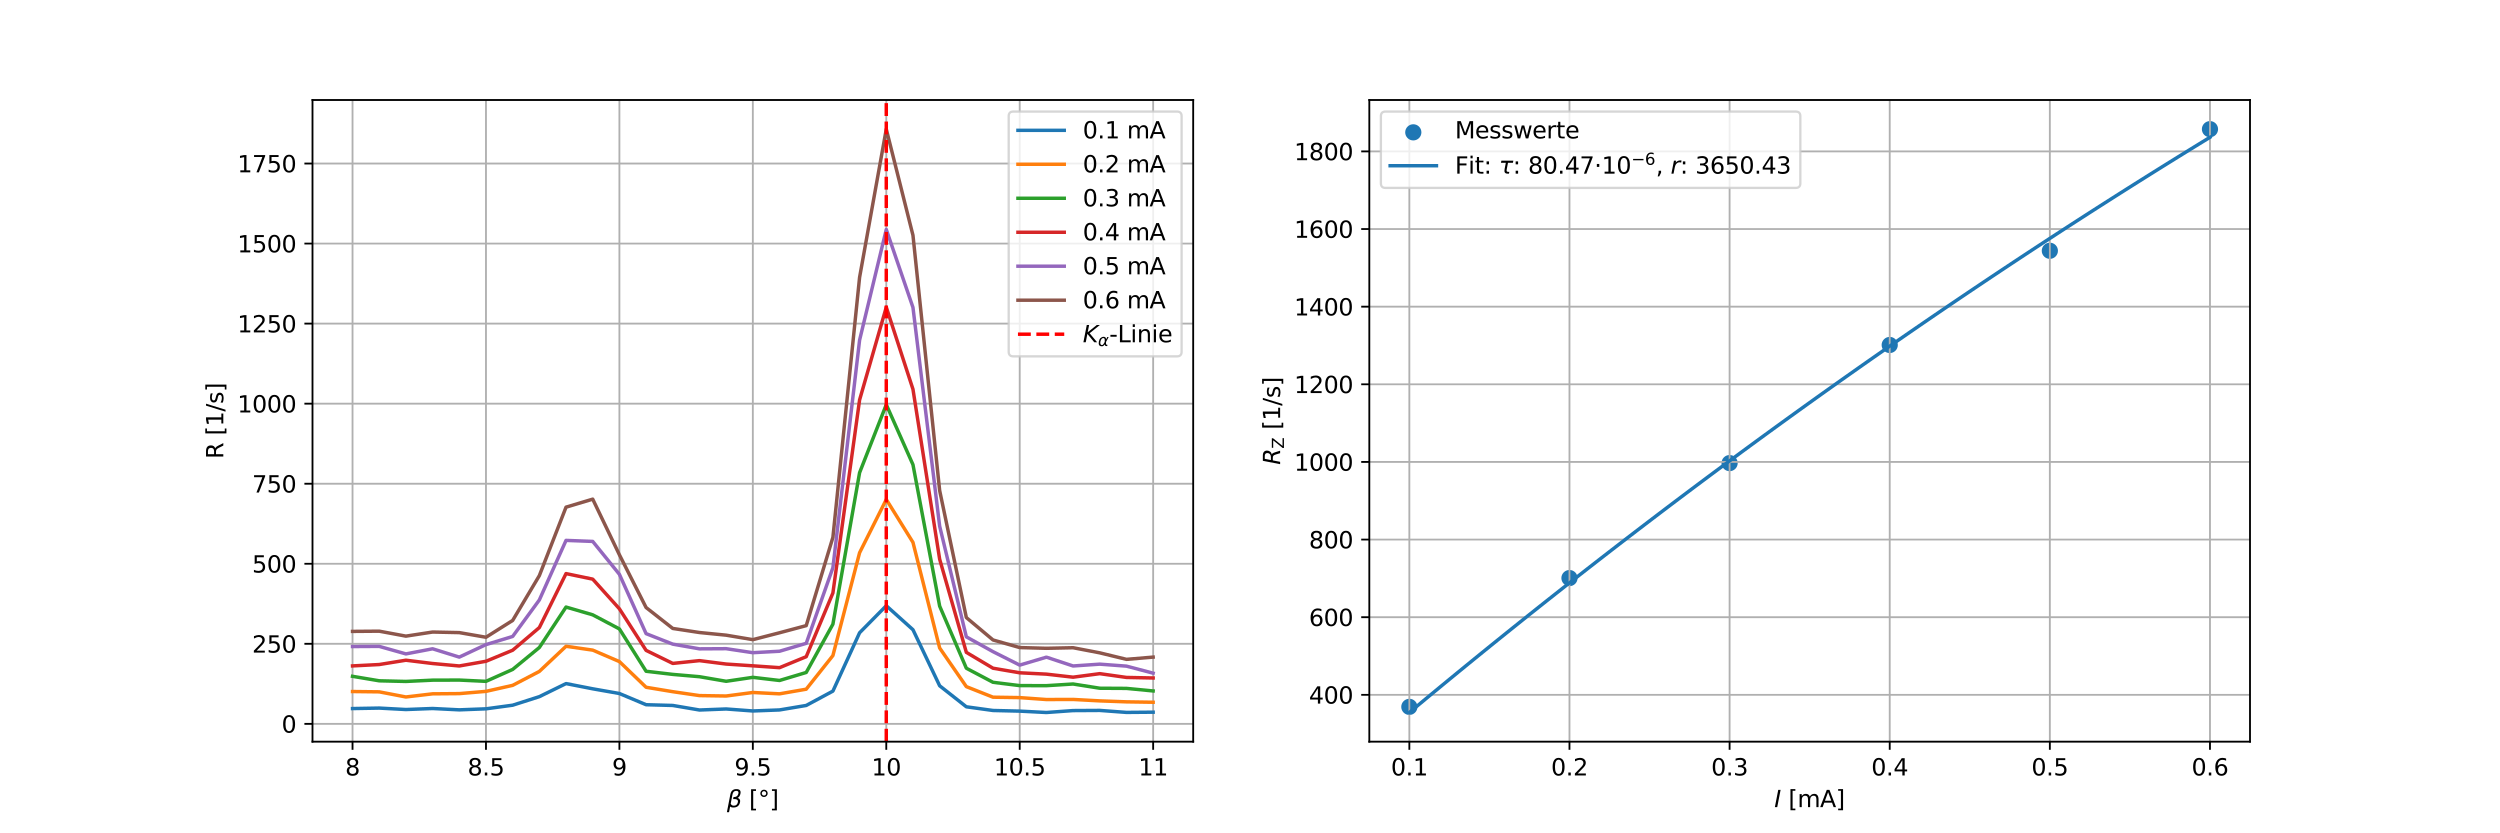 <?xml version="1.0" encoding="utf-8" standalone="no"?>
<!DOCTYPE svg PUBLIC "-//W3C//DTD SVG 1.1//EN"
  "http://www.w3.org/Graphics/SVG/1.1/DTD/svg11.dtd">
<svg xmlns:xlink="http://www.w3.org/1999/xlink" width="1080pt" height="360pt" viewBox="0 0 1080 360" xmlns="http://www.w3.org/2000/svg" version="1.1">
 <defs>
  <style type="text/css">*{stroke-linejoin: round; stroke-linecap: butt}</style>
 </defs>
 <g id="figure_1">
  <g id="patch_1">
   <path d="M 0 360 
L 1080 360 
L 1080 0 
L 0 0 
z
" style="fill: #ffffff"/>
  </g>
  <g id="axes_1">
   <g id="patch_2">
    <path d="M 135 320.4 
L 515.455 320.4 
L 515.455 43.2 
L 135 43.2 
z
" style="fill: #ffffff"/>
   </g>
   <g id="matplotlib.axis_1">
    <g id="xtick_1">
     <g id="line2d_1">
      <path d="M 152.293 320.4 
L 152.293 43.2 
" clip-path="url(#p96c0666acd)" style="fill: none; stroke: #b0b0b0; stroke-width: 0.8; stroke-linecap: square"/>
     </g>
     <g id="line2d_2">
      <defs>
       <path id="ma5a4121eb0" d="M 0 0 
L 0 3.5 
" style="stroke: #000000; stroke-width: 0.8"/>
      </defs>
      <g>
       <use xlink:href="#ma5a4121eb0" x="152.293" y="320.4" style="stroke: #000000; stroke-width: 0.8"/>
      </g>
     </g>
     <g id="text_1">
      <!-- 8 -->
      <g transform="translate(149.112 334.998) scale(0.1 -0.1)">
       <defs>
        <path id="DejaVuSans-38" d="M 2034 2216 
Q 1584 2216 1326 1975 
Q 1069 1734 1069 1313 
Q 1069 891 1326 650 
Q 1584 409 2034 409 
Q 2484 409 2743 651 
Q 3003 894 3003 1313 
Q 3003 1734 2745 1975 
Q 2488 2216 2034 2216 
z
M 1403 2484 
Q 997 2584 770 2862 
Q 544 3141 544 3541 
Q 544 4100 942 4425 
Q 1341 4750 2034 4750 
Q 2731 4750 3128 4425 
Q 3525 4100 3525 3541 
Q 3525 3141 3298 2862 
Q 3072 2584 2669 2484 
Q 3125 2378 3379 2068 
Q 3634 1759 3634 1313 
Q 3634 634 3220 271 
Q 2806 -91 2034 -91 
Q 1263 -91 848 271 
Q 434 634 434 1313 
Q 434 1759 690 2068 
Q 947 2378 1403 2484 
z
M 1172 3481 
Q 1172 3119 1398 2916 
Q 1625 2713 2034 2713 
Q 2441 2713 2670 2916 
Q 2900 3119 2900 3481 
Q 2900 3844 2670 4047 
Q 2441 4250 2034 4250 
Q 1625 4250 1398 4047 
Q 1172 3844 1172 3481 
z
" transform="scale(0.016)"/>
       </defs>
       <use xlink:href="#DejaVuSans-38"/>
      </g>
     </g>
    </g>
    <g id="xtick_2">
     <g id="line2d_3">
      <path d="M 209.938 320.4 
L 209.938 43.2 
" clip-path="url(#p96c0666acd)" style="fill: none; stroke: #b0b0b0; stroke-width: 0.8; stroke-linecap: square"/>
     </g>
     <g id="line2d_4">
      <g>
       <use xlink:href="#ma5a4121eb0" x="209.938" y="320.4" style="stroke: #000000; stroke-width: 0.8"/>
      </g>
     </g>
     <g id="text_2">
      <!-- 8.5 -->
      <g transform="translate(201.986 334.998) scale(0.1 -0.1)">
       <defs>
        <path id="DejaVuSans-2e" d="M 684 794 
L 1344 794 
L 1344 0 
L 684 0 
L 684 794 
z
" transform="scale(0.016)"/>
        <path id="DejaVuSans-35" d="M 691 4666 
L 3169 4666 
L 3169 4134 
L 1269 4134 
L 1269 2991 
Q 1406 3038 1543 3061 
Q 1681 3084 1819 3084 
Q 2600 3084 3056 2656 
Q 3513 2228 3513 1497 
Q 3513 744 3044 326 
Q 2575 -91 1722 -91 
Q 1428 -91 1123 -41 
Q 819 9 494 109 
L 494 744 
Q 775 591 1075 516 
Q 1375 441 1709 441 
Q 2250 441 2565 725 
Q 2881 1009 2881 1497 
Q 2881 1984 2565 2268 
Q 2250 2553 1709 2553 
Q 1456 2553 1204 2497 
Q 953 2441 691 2322 
L 691 4666 
z
" transform="scale(0.016)"/>
       </defs>
       <use xlink:href="#DejaVuSans-38"/>
       <use xlink:href="#DejaVuSans-2e" transform="translate(63.623 0)"/>
       <use xlink:href="#DejaVuSans-35" transform="translate(95.41 0)"/>
      </g>
     </g>
    </g>
    <g id="xtick_3">
     <g id="line2d_5">
      <path d="M 267.583 320.4 
L 267.583 43.2 
" clip-path="url(#p96c0666acd)" style="fill: none; stroke: #b0b0b0; stroke-width: 0.8; stroke-linecap: square"/>
     </g>
     <g id="line2d_6">
      <g>
       <use xlink:href="#ma5a4121eb0" x="267.583" y="320.4" style="stroke: #000000; stroke-width: 0.8"/>
      </g>
     </g>
     <g id="text_3">
      <!-- 9 -->
      <g transform="translate(264.401 334.998) scale(0.1 -0.1)">
       <defs>
        <path id="DejaVuSans-39" d="M 703 97 
L 703 672 
Q 941 559 1184 500 
Q 1428 441 1663 441 
Q 2288 441 2617 861 
Q 2947 1281 2994 2138 
Q 2813 1869 2534 1725 
Q 2256 1581 1919 1581 
Q 1219 1581 811 2004 
Q 403 2428 403 3163 
Q 403 3881 828 4315 
Q 1253 4750 1959 4750 
Q 2769 4750 3195 4129 
Q 3622 3509 3622 2328 
Q 3622 1225 3098 567 
Q 2575 -91 1691 -91 
Q 1453 -91 1209 -44 
Q 966 3 703 97 
z
M 1959 2075 
Q 2384 2075 2632 2365 
Q 2881 2656 2881 3163 
Q 2881 3666 2632 3958 
Q 2384 4250 1959 4250 
Q 1534 4250 1286 3958 
Q 1038 3666 1038 3163 
Q 1038 2656 1286 2365 
Q 1534 2075 1959 2075 
z
" transform="scale(0.016)"/>
       </defs>
       <use xlink:href="#DejaVuSans-39"/>
      </g>
     </g>
    </g>
    <g id="xtick_4">
     <g id="line2d_7">
      <path d="M 325.227 320.4 
L 325.227 43.2 
" clip-path="url(#p96c0666acd)" style="fill: none; stroke: #b0b0b0; stroke-width: 0.8; stroke-linecap: square"/>
     </g>
     <g id="line2d_8">
      <g>
       <use xlink:href="#ma5a4121eb0" x="325.227" y="320.4" style="stroke: #000000; stroke-width: 0.8"/>
      </g>
     </g>
     <g id="text_4">
      <!-- 9.5 -->
      <g transform="translate(317.276 334.998) scale(0.1 -0.1)">
       <use xlink:href="#DejaVuSans-39"/>
       <use xlink:href="#DejaVuSans-2e" transform="translate(63.623 0)"/>
       <use xlink:href="#DejaVuSans-35" transform="translate(95.41 0)"/>
      </g>
     </g>
    </g>
    <g id="xtick_5">
     <g id="line2d_9">
      <path d="M 382.872 320.4 
L 382.872 43.2 
" clip-path="url(#p96c0666acd)" style="fill: none; stroke: #b0b0b0; stroke-width: 0.8; stroke-linecap: square"/>
     </g>
     <g id="line2d_10">
      <g>
       <use xlink:href="#ma5a4121eb0" x="382.872" y="320.4" style="stroke: #000000; stroke-width: 0.8"/>
      </g>
     </g>
     <g id="text_5">
      <!-- 10 -->
      <g transform="translate(376.509 334.998) scale(0.1 -0.1)">
       <defs>
        <path id="DejaVuSans-31" d="M 794 531 
L 1825 531 
L 1825 4091 
L 703 3866 
L 703 4441 
L 1819 4666 
L 2450 4666 
L 2450 531 
L 3481 531 
L 3481 0 
L 794 0 
L 794 531 
z
" transform="scale(0.016)"/>
        <path id="DejaVuSans-30" d="M 2034 4250 
Q 1547 4250 1301 3770 
Q 1056 3291 1056 2328 
Q 1056 1369 1301 889 
Q 1547 409 2034 409 
Q 2525 409 2770 889 
Q 3016 1369 3016 2328 
Q 3016 3291 2770 3770 
Q 2525 4250 2034 4250 
z
M 2034 4750 
Q 2819 4750 3233 4129 
Q 3647 3509 3647 2328 
Q 3647 1150 3233 529 
Q 2819 -91 2034 -91 
Q 1250 -91 836 529 
Q 422 1150 422 2328 
Q 422 3509 836 4129 
Q 1250 4750 2034 4750 
z
" transform="scale(0.016)"/>
       </defs>
       <use xlink:href="#DejaVuSans-31"/>
       <use xlink:href="#DejaVuSans-30" transform="translate(63.623 0)"/>
      </g>
     </g>
    </g>
    <g id="xtick_6">
     <g id="line2d_11">
      <path d="M 440.517 320.4 
L 440.517 43.2 
" clip-path="url(#p96c0666acd)" style="fill: none; stroke: #b0b0b0; stroke-width: 0.8; stroke-linecap: square"/>
     </g>
     <g id="line2d_12">
      <g>
       <use xlink:href="#ma5a4121eb0" x="440.517" y="320.4" style="stroke: #000000; stroke-width: 0.8"/>
      </g>
     </g>
     <g id="text_6">
      <!-- 10.5 -->
      <g transform="translate(429.384 334.998) scale(0.1 -0.1)">
       <use xlink:href="#DejaVuSans-31"/>
       <use xlink:href="#DejaVuSans-30" transform="translate(63.623 0)"/>
       <use xlink:href="#DejaVuSans-2e" transform="translate(127.246 0)"/>
       <use xlink:href="#DejaVuSans-35" transform="translate(159.033 0)"/>
      </g>
     </g>
    </g>
    <g id="xtick_7">
     <g id="line2d_13">
      <path d="M 498.161 320.4 
L 498.161 43.2 
" clip-path="url(#p96c0666acd)" style="fill: none; stroke: #b0b0b0; stroke-width: 0.8; stroke-linecap: square"/>
     </g>
     <g id="line2d_14">
      <g>
       <use xlink:href="#ma5a4121eb0" x="498.161" y="320.4" style="stroke: #000000; stroke-width: 0.8"/>
      </g>
     </g>
     <g id="text_7">
      <!-- 11 -->
      <g transform="translate(491.799 334.998) scale(0.1 -0.1)">
       <use xlink:href="#DejaVuSans-31"/>
       <use xlink:href="#DejaVuSans-31" transform="translate(63.623 0)"/>
      </g>
     </g>
    </g>
    <g id="text_8">
     <!-- $\beta$ [°] -->
     <g transform="translate(314.027 348.778) scale(0.1 -0.1)">
      <defs>
       <path id="DejaVuSans-Oblique-3b2" d="M 872 216 
L 572 -1331 
L -6 -1331 
L 928 3478 
Q 1206 4903 2538 4903 
Q 3888 4903 3659 3700 
Q 3503 2844 2894 2531 
Q 3713 2250 3553 1416 
Q 3272 -69 1759 -66 
Q 1097 -63 872 216 
z
M 1019 966 
Q 1259 422 1875 425 
Q 2775 425 2966 1406 
Q 3138 2288 1675 2219 
L 1778 2750 
Q 2909 2731 3106 3750 
Q 3241 4438 2509 4434 
Q 1691 4434 1503 3459 
L 1019 966 
z
" transform="scale(0.016)"/>
       <path id="DejaVuSans-20" transform="scale(0.016)"/>
       <path id="DejaVuSans-5b" d="M 550 4863 
L 1875 4863 
L 1875 4416 
L 1125 4416 
L 1125 -397 
L 1875 -397 
L 1875 -844 
L 550 -844 
L 550 4863 
z
" transform="scale(0.016)"/>
       <path id="DejaVuSans-b0" d="M 1600 4347 
Q 1350 4347 1178 4173 
Q 1006 4000 1006 3750 
Q 1006 3503 1178 3333 
Q 1350 3163 1600 3163 
Q 1850 3163 2022 3333 
Q 2194 3503 2194 3750 
Q 2194 3997 2020 4172 
Q 1847 4347 1600 4347 
z
M 1600 4750 
Q 1800 4750 1984 4673 
Q 2169 4597 2303 4453 
Q 2447 4313 2519 4134 
Q 2591 3956 2591 3750 
Q 2591 3338 2302 3052 
Q 2013 2766 1594 2766 
Q 1172 2766 890 3047 
Q 609 3328 609 3750 
Q 609 4169 896 4459 
Q 1184 4750 1600 4750 
z
" transform="scale(0.016)"/>
       <path id="DejaVuSans-5d" d="M 1947 4863 
L 1947 -844 
L 622 -844 
L 622 -397 
L 1369 -397 
L 1369 4416 
L 622 4416 
L 622 4863 
L 1947 4863 
z
" transform="scale(0.016)"/>
      </defs>
      <use xlink:href="#DejaVuSans-Oblique-3b2" transform="translate(0 0.391)"/>
      <use xlink:href="#DejaVuSans-20" transform="translate(63.818 0.391)"/>
      <use xlink:href="#DejaVuSans-5b" transform="translate(95.605 0.391)"/>
      <use xlink:href="#DejaVuSans-b0" transform="translate(134.619 0.391)"/>
      <use xlink:href="#DejaVuSans-5d" transform="translate(184.619 0.391)"/>
     </g>
    </g>
   </g>
   <g id="matplotlib.axis_2">
    <g id="ytick_1">
     <g id="line2d_15">
      <path d="M 135 312.711 
L 515.455 312.711 
" clip-path="url(#p96c0666acd)" style="fill: none; stroke: #b0b0b0; stroke-width: 0.8; stroke-linecap: square"/>
     </g>
     <g id="line2d_16">
      <defs>
       <path id="m207849df2c" d="M 0 0 
L -3.5 0 
" style="stroke: #000000; stroke-width: 0.8"/>
      </defs>
      <g>
       <use xlink:href="#m207849df2c" x="135" y="312.711" style="stroke: #000000; stroke-width: 0.8"/>
      </g>
     </g>
     <g id="text_9">
      <!-- 0 -->
      <g transform="translate(121.638 316.51) scale(0.1 -0.1)">
       <use xlink:href="#DejaVuSans-30"/>
      </g>
     </g>
    </g>
    <g id="ytick_2">
     <g id="line2d_17">
      <path d="M 135 278.129 
L 515.455 278.129 
" clip-path="url(#p96c0666acd)" style="fill: none; stroke: #b0b0b0; stroke-width: 0.8; stroke-linecap: square"/>
     </g>
     <g id="line2d_18">
      <g>
       <use xlink:href="#m207849df2c" x="135" y="278.129" style="stroke: #000000; stroke-width: 0.8"/>
      </g>
     </g>
     <g id="text_10">
      <!-- 250 -->
      <g transform="translate(108.912 281.929) scale(0.1 -0.1)">
       <defs>
        <path id="DejaVuSans-32" d="M 1228 531 
L 3431 531 
L 3431 0 
L 469 0 
L 469 531 
Q 828 903 1448 1529 
Q 2069 2156 2228 2338 
Q 2531 2678 2651 2914 
Q 2772 3150 2772 3378 
Q 2772 3750 2511 3984 
Q 2250 4219 1831 4219 
Q 1534 4219 1204 4116 
Q 875 4013 500 3803 
L 500 4441 
Q 881 4594 1212 4672 
Q 1544 4750 1819 4750 
Q 2544 4750 2975 4387 
Q 3406 4025 3406 3419 
Q 3406 3131 3298 2873 
Q 3191 2616 2906 2266 
Q 2828 2175 2409 1742 
Q 1991 1309 1228 531 
z
" transform="scale(0.016)"/>
       </defs>
       <use xlink:href="#DejaVuSans-32"/>
       <use xlink:href="#DejaVuSans-35" transform="translate(63.623 0)"/>
       <use xlink:href="#DejaVuSans-30" transform="translate(127.246 0)"/>
      </g>
     </g>
    </g>
    <g id="ytick_3">
     <g id="line2d_19">
      <path d="M 135 243.548 
L 515.455 243.548 
" clip-path="url(#p96c0666acd)" style="fill: none; stroke: #b0b0b0; stroke-width: 0.8; stroke-linecap: square"/>
     </g>
     <g id="line2d_20">
      <g>
       <use xlink:href="#m207849df2c" x="135" y="243.548" style="stroke: #000000; stroke-width: 0.8"/>
      </g>
     </g>
     <g id="text_11">
      <!-- 500 -->
      <g transform="translate(108.912 247.347) scale(0.1 -0.1)">
       <use xlink:href="#DejaVuSans-35"/>
       <use xlink:href="#DejaVuSans-30" transform="translate(63.623 0)"/>
       <use xlink:href="#DejaVuSans-30" transform="translate(127.246 0)"/>
      </g>
     </g>
    </g>
    <g id="ytick_4">
     <g id="line2d_21">
      <path d="M 135 208.967 
L 515.455 208.967 
" clip-path="url(#p96c0666acd)" style="fill: none; stroke: #b0b0b0; stroke-width: 0.8; stroke-linecap: square"/>
     </g>
     <g id="line2d_22">
      <g>
       <use xlink:href="#m207849df2c" x="135" y="208.967" style="stroke: #000000; stroke-width: 0.8"/>
      </g>
     </g>
     <g id="text_12">
      <!-- 750 -->
      <g transform="translate(108.912 212.766) scale(0.1 -0.1)">
       <defs>
        <path id="DejaVuSans-37" d="M 525 4666 
L 3525 4666 
L 3525 4397 
L 1831 0 
L 1172 0 
L 2766 4134 
L 525 4134 
L 525 4666 
z
" transform="scale(0.016)"/>
       </defs>
       <use xlink:href="#DejaVuSans-37"/>
       <use xlink:href="#DejaVuSans-35" transform="translate(63.623 0)"/>
       <use xlink:href="#DejaVuSans-30" transform="translate(127.246 0)"/>
      </g>
     </g>
    </g>
    <g id="ytick_5">
     <g id="line2d_23">
      <path d="M 135 174.386 
L 515.455 174.386 
" clip-path="url(#p96c0666acd)" style="fill: none; stroke: #b0b0b0; stroke-width: 0.8; stroke-linecap: square"/>
     </g>
     <g id="line2d_24">
      <g>
       <use xlink:href="#m207849df2c" x="135" y="174.386" style="stroke: #000000; stroke-width: 0.8"/>
      </g>
     </g>
     <g id="text_13">
      <!-- 1000 -->
      <g transform="translate(102.55 178.185) scale(0.1 -0.1)">
       <use xlink:href="#DejaVuSans-31"/>
       <use xlink:href="#DejaVuSans-30" transform="translate(63.623 0)"/>
       <use xlink:href="#DejaVuSans-30" transform="translate(127.246 0)"/>
       <use xlink:href="#DejaVuSans-30" transform="translate(190.869 0)"/>
      </g>
     </g>
    </g>
    <g id="ytick_6">
     <g id="line2d_25">
      <path d="M 135 139.805 
L 515.455 139.805 
" clip-path="url(#p96c0666acd)" style="fill: none; stroke: #b0b0b0; stroke-width: 0.8; stroke-linecap: square"/>
     </g>
     <g id="line2d_26">
      <g>
       <use xlink:href="#m207849df2c" x="135" y="139.805" style="stroke: #000000; stroke-width: 0.8"/>
      </g>
     </g>
     <g id="text_14">
      <!-- 1250 -->
      <g transform="translate(102.55 143.604) scale(0.1 -0.1)">
       <use xlink:href="#DejaVuSans-31"/>
       <use xlink:href="#DejaVuSans-32" transform="translate(63.623 0)"/>
       <use xlink:href="#DejaVuSans-35" transform="translate(127.246 0)"/>
       <use xlink:href="#DejaVuSans-30" transform="translate(190.869 0)"/>
      </g>
     </g>
    </g>
    <g id="ytick_7">
     <g id="line2d_27">
      <path d="M 135 105.223 
L 515.455 105.223 
" clip-path="url(#p96c0666acd)" style="fill: none; stroke: #b0b0b0; stroke-width: 0.8; stroke-linecap: square"/>
     </g>
     <g id="line2d_28">
      <g>
       <use xlink:href="#m207849df2c" x="135" y="105.223" style="stroke: #000000; stroke-width: 0.8"/>
      </g>
     </g>
     <g id="text_15">
      <!-- 1500 -->
      <g transform="translate(102.55 109.023) scale(0.1 -0.1)">
       <use xlink:href="#DejaVuSans-31"/>
       <use xlink:href="#DejaVuSans-35" transform="translate(63.623 0)"/>
       <use xlink:href="#DejaVuSans-30" transform="translate(127.246 0)"/>
       <use xlink:href="#DejaVuSans-30" transform="translate(190.869 0)"/>
      </g>
     </g>
    </g>
    <g id="ytick_8">
     <g id="line2d_29">
      <path d="M 135 70.642 
L 515.455 70.642 
" clip-path="url(#p96c0666acd)" style="fill: none; stroke: #b0b0b0; stroke-width: 0.8; stroke-linecap: square"/>
     </g>
     <g id="line2d_30">
      <g>
       <use xlink:href="#m207849df2c" x="135" y="70.642" style="stroke: #000000; stroke-width: 0.8"/>
      </g>
     </g>
     <g id="text_16">
      <!-- 1750 -->
      <g transform="translate(102.55 74.441) scale(0.1 -0.1)">
       <use xlink:href="#DejaVuSans-31"/>
       <use xlink:href="#DejaVuSans-37" transform="translate(63.623 0)"/>
       <use xlink:href="#DejaVuSans-35" transform="translate(127.246 0)"/>
       <use xlink:href="#DejaVuSans-30" transform="translate(190.869 0)"/>
      </g>
     </g>
    </g>
    <g id="text_17">
     <!-- R [1/s] -->
     <g transform="translate(96.47 198.235) rotate(-90) scale(0.1 -0.1)">
      <defs>
       <path id="DejaVuSans-52" d="M 2841 2188 
Q 3044 2119 3236 1894 
Q 3428 1669 3622 1275 
L 4263 0 
L 3584 0 
L 2988 1197 
Q 2756 1666 2539 1819 
Q 2322 1972 1947 1972 
L 1259 1972 
L 1259 0 
L 628 0 
L 628 4666 
L 2053 4666 
Q 2853 4666 3247 4331 
Q 3641 3997 3641 3322 
Q 3641 2881 3436 2590 
Q 3231 2300 2841 2188 
z
M 1259 4147 
L 1259 2491 
L 2053 2491 
Q 2509 2491 2742 2702 
Q 2975 2913 2975 3322 
Q 2975 3731 2742 3939 
Q 2509 4147 2053 4147 
L 1259 4147 
z
" transform="scale(0.016)"/>
       <path id="DejaVuSans-2f" d="M 1625 4666 
L 2156 4666 
L 531 -594 
L 0 -594 
L 1625 4666 
z
" transform="scale(0.016)"/>
       <path id="DejaVuSans-73" d="M 2834 3397 
L 2834 2853 
Q 2591 2978 2328 3040 
Q 2066 3103 1784 3103 
Q 1356 3103 1142 2972 
Q 928 2841 928 2578 
Q 928 2378 1081 2264 
Q 1234 2150 1697 2047 
L 1894 2003 
Q 2506 1872 2764 1633 
Q 3022 1394 3022 966 
Q 3022 478 2636 193 
Q 2250 -91 1575 -91 
Q 1294 -91 989 -36 
Q 684 19 347 128 
L 347 722 
Q 666 556 975 473 
Q 1284 391 1588 391 
Q 1994 391 2212 530 
Q 2431 669 2431 922 
Q 2431 1156 2273 1281 
Q 2116 1406 1581 1522 
L 1381 1569 
Q 847 1681 609 1914 
Q 372 2147 372 2553 
Q 372 3047 722 3315 
Q 1072 3584 1716 3584 
Q 2034 3584 2315 3537 
Q 2597 3491 2834 3397 
z
" transform="scale(0.016)"/>
      </defs>
      <use xlink:href="#DejaVuSans-52"/>
      <use xlink:href="#DejaVuSans-20" transform="translate(69.482 0)"/>
      <use xlink:href="#DejaVuSans-5b" transform="translate(101.27 0)"/>
      <use xlink:href="#DejaVuSans-31" transform="translate(140.283 0)"/>
      <use xlink:href="#DejaVuSans-2f" transform="translate(203.906 0)"/>
      <use xlink:href="#DejaVuSans-73" transform="translate(237.598 0)"/>
      <use xlink:href="#DejaVuSans-5d" transform="translate(289.697 0)"/>
     </g>
    </g>
   </g>
   <g id="line2d_31">
    <path d="M 152.293 306.099 
L 163.822 305.891 
L 175.351 306.514 
L 186.88 306.071 
L 198.409 306.652 
L 209.938 306.209 
L 221.467 304.646 
L 232.996 300.953 
L 244.525 295.309 
L 256.054 297.564 
L 267.583 299.597 
L 279.112 304.439 
L 290.64 304.757 
L 302.169 306.721 
L 313.698 306.278 
L 325.227 307.136 
L 336.756 306.693 
L 348.285 304.757 
L 359.814 298.56 
L 371.343 273.357 
L 382.872 261.669 
L 394.401 272.043 
L 405.93 296.25 
L 417.459 305.338 
L 428.988 306.929 
L 440.517 307.205 
L 452.045 307.8 
L 463.574 306.97 
L 475.103 306.901 
L 486.632 307.759 
L 498.161 307.662 
" clip-path="url(#p96c0666acd)" style="fill: none; stroke: #1f77b4; stroke-width: 1.5; stroke-linecap: square"/>
   </g>
   <g id="line2d_32">
    <path d="M 152.293 298.74 
L 163.822 298.878 
L 175.351 301.091 
L 186.88 299.736 
L 198.409 299.639 
L 209.938 298.671 
L 221.467 296.07 
L 232.996 290.053 
L 244.525 279.194 
L 256.054 280.854 
L 267.583 285.806 
L 279.112 296.9 
L 290.64 298.809 
L 302.169 300.496 
L 313.698 300.676 
L 325.227 299.155 
L 336.756 299.736 
L 348.285 297.73 
L 359.814 283.206 
L 371.343 238.776 
L 382.872 215.773 
L 394.401 234.308 
L 405.93 279.928 
L 417.459 296.623 
L 428.988 301.188 
L 440.517 301.368 
L 452.045 302.198 
L 463.574 302.156 
L 475.103 302.779 
L 486.632 303.194 
L 498.161 303.374 
" clip-path="url(#p96c0666acd)" style="fill: none; stroke: #ff7f0e; stroke-width: 1.5; stroke-linecap: square"/>
   </g>
   <g id="line2d_33">
    <path d="M 152.293 292.169 
L 163.822 294.106 
L 175.351 294.383 
L 186.88 293.829 
L 198.409 293.788 
L 209.938 294.341 
L 221.467 289.195 
L 232.996 279.72 
L 244.525 262.25 
L 256.054 265.611 
L 267.583 271.697 
L 279.112 289.984 
L 290.64 291.339 
L 302.169 292.335 
L 313.698 294.313 
L 325.227 292.612 
L 336.756 293.968 
L 348.285 290.509 
L 359.814 269.65 
L 371.343 204.195 
L 382.872 174.801 
L 394.401 200.737 
L 405.93 261.835 
L 417.459 288.67 
L 428.988 294.756 
L 440.517 296.181 
L 452.045 296.208 
L 463.574 295.489 
L 475.103 297.315 
L 486.632 297.384 
L 498.161 298.491 
" clip-path="url(#p96c0666acd)" style="fill: none; stroke: #2ca02c; stroke-width: 1.5; stroke-linecap: square"/>
   </g>
   <g id="line2d_34">
    <path d="M 152.293 287.674 
L 163.822 287.079 
L 175.351 285.212 
L 186.88 286.636 
L 198.409 287.701 
L 209.938 285.668 
L 221.467 280.896 
L 232.996 271.102 
L 244.525 247.795 
L 256.054 250.188 
L 267.583 263.01 
L 279.112 280.965 
L 290.64 286.595 
L 302.169 285.391 
L 313.698 286.871 
L 325.227 287.632 
L 336.756 288.435 
L 348.285 283.69 
L 359.814 256.163 
L 371.343 172.754 
L 382.872 132.709 
L 394.401 168.161 
L 405.93 241.57 
L 417.459 281.823 
L 428.988 288.67 
L 440.517 290.648 
L 452.045 291.229 
L 463.574 292.543 
L 475.103 291.021 
L 486.632 292.653 
L 498.161 292.889 
" clip-path="url(#p96c0666acd)" style="fill: none; stroke: #d62728; stroke-width: 1.5; stroke-linecap: square"/>
   </g>
   <g id="line2d_35">
    <path d="M 152.293 279.305 
L 163.822 279.236 
L 175.351 282.487 
L 186.88 280.273 
L 198.409 283.87 
L 209.938 278.475 
L 221.467 274.948 
L 232.996 259.179 
L 244.525 233.45 
L 256.054 233.893 
L 267.583 248.113 
L 279.112 273.731 
L 290.64 278.268 
L 302.169 280.301 
L 313.698 280.232 
L 325.227 281.961 
L 336.756 281.338 
L 348.285 277.922 
L 359.814 245.236 
L 371.343 146.928 
L 382.872 99.137 
L 394.401 132.819 
L 405.93 227.295 
L 417.459 275.114 
L 428.988 281.518 
L 440.517 287.328 
L 452.045 283.897 
L 463.574 287.701 
L 475.103 286.913 
L 486.632 287.771 
L 498.161 290.814 
" clip-path="url(#p96c0666acd)" style="fill: none; stroke: #9467bd; stroke-width: 1.5; stroke-linecap: square"/>
   </g>
   <g id="line2d_36">
    <path d="M 152.293 272.762 
L 163.822 272.666 
L 175.351 274.81 
L 186.88 273.039 
L 198.409 273.288 
L 209.938 275.294 
L 221.467 268.032 
L 232.996 248.666 
L 244.525 219.092 
L 256.054 215.634 
L 267.583 239.675 
L 279.112 262.457 
L 290.64 271.49 
L 302.169 273.246 
L 313.698 274.395 
L 325.227 276.331 
L 336.756 273.357 
L 348.285 270.272 
L 359.814 232.136 
L 371.343 119.817 
L 382.872 55.8 
L 394.401 101.655 
L 405.93 211.899 
L 417.459 266.787 
L 428.988 276.469 
L 440.517 279.748 
L 452.045 280.066 
L 463.574 279.817 
L 475.103 282.03 
L 486.632 284.838 
L 498.161 283.87 
" clip-path="url(#p96c0666acd)" style="fill: none; stroke: #8c564b; stroke-width: 1.5; stroke-linecap: square"/>
   </g>
   <g id="line2d_37">
    <path d="M 382.872 320.4 
L 382.872 43.2 
" clip-path="url(#p96c0666acd)" style="fill: none; stroke-dasharray: 5.55,2.4; stroke-dashoffset: 0; stroke: #ff0000; stroke-width: 1.5"/>
   </g>
   <g id="patch_3">
    <path d="M 135 320.4 
L 135 43.2 
" style="fill: none; stroke: #000000; stroke-width: 0.8; stroke-linejoin: miter; stroke-linecap: square"/>
   </g>
   <g id="patch_4">
    <path d="M 515.455 320.4 
L 515.455 43.2 
" style="fill: none; stroke: #000000; stroke-width: 0.8; stroke-linejoin: miter; stroke-linecap: square"/>
   </g>
   <g id="patch_5">
    <path d="M 135 320.4 
L 515.455 320.4 
" style="fill: none; stroke: #000000; stroke-width: 0.8; stroke-linejoin: miter; stroke-linecap: square"/>
   </g>
   <g id="patch_6">
    <path d="M 135 43.2 
L 515.455 43.2 
" style="fill: none; stroke: #000000; stroke-width: 0.8; stroke-linejoin: miter; stroke-linecap: square"/>
   </g>
   <g id="legend_1">
    <g id="patch_7">
     <path d="M 437.755 153.947 
L 508.455 153.947 
Q 510.455 153.947 510.455 151.947 
L 510.455 50.2 
Q 510.455 48.2 508.455 48.2 
L 437.755 48.2 
Q 435.755 48.2 435.755 50.2 
L 435.755 151.947 
Q 435.755 153.947 437.755 153.947 
z
" style="fill: #ffffff; opacity: 0.8; stroke: #cccccc; stroke-linejoin: miter"/>
    </g>
    <g id="line2d_38">
     <path d="M 439.755 56.298 
L 449.755 56.298 
L 459.755 56.298 
" style="fill: none; stroke: #1f77b4; stroke-width: 1.5; stroke-linecap: square"/>
    </g>
    <g id="text_18">
     <!-- 0.1 mA -->
     <g transform="translate(467.755 59.798) scale(0.1 -0.1)">
      <defs>
       <path id="DejaVuSans-6d" d="M 3328 2828 
Q 3544 3216 3844 3400 
Q 4144 3584 4550 3584 
Q 5097 3584 5394 3201 
Q 5691 2819 5691 2113 
L 5691 0 
L 5113 0 
L 5113 2094 
Q 5113 2597 4934 2840 
Q 4756 3084 4391 3084 
Q 3944 3084 3684 2787 
Q 3425 2491 3425 1978 
L 3425 0 
L 2847 0 
L 2847 2094 
Q 2847 2600 2669 2842 
Q 2491 3084 2119 3084 
Q 1678 3084 1418 2786 
Q 1159 2488 1159 1978 
L 1159 0 
L 581 0 
L 581 3500 
L 1159 3500 
L 1159 2956 
Q 1356 3278 1631 3431 
Q 1906 3584 2284 3584 
Q 2666 3584 2933 3390 
Q 3200 3197 3328 2828 
z
" transform="scale(0.016)"/>
       <path id="DejaVuSans-41" d="M 2188 4044 
L 1331 1722 
L 3047 1722 
L 2188 4044 
z
M 1831 4666 
L 2547 4666 
L 4325 0 
L 3669 0 
L 3244 1197 
L 1141 1197 
L 716 0 
L 50 0 
L 1831 4666 
z
" transform="scale(0.016)"/>
      </defs>
      <use xlink:href="#DejaVuSans-30"/>
      <use xlink:href="#DejaVuSans-2e" transform="translate(63.623 0)"/>
      <use xlink:href="#DejaVuSans-31" transform="translate(95.41 0)"/>
      <use xlink:href="#DejaVuSans-20" transform="translate(159.033 0)"/>
      <use xlink:href="#DejaVuSans-6d" transform="translate(190.82 0)"/>
      <use xlink:href="#DejaVuSans-41" transform="translate(288.232 0)"/>
     </g>
    </g>
    <g id="line2d_39">
     <path d="M 439.755 70.977 
L 449.755 70.977 
L 459.755 70.977 
" style="fill: none; stroke: #ff7f0e; stroke-width: 1.5; stroke-linecap: square"/>
    </g>
    <g id="text_19">
     <!-- 0.2 mA -->
     <g transform="translate(467.755 74.477) scale(0.1 -0.1)">
      <use xlink:href="#DejaVuSans-30"/>
      <use xlink:href="#DejaVuSans-2e" transform="translate(63.623 0)"/>
      <use xlink:href="#DejaVuSans-32" transform="translate(95.41 0)"/>
      <use xlink:href="#DejaVuSans-20" transform="translate(159.033 0)"/>
      <use xlink:href="#DejaVuSans-6d" transform="translate(190.82 0)"/>
      <use xlink:href="#DejaVuSans-41" transform="translate(288.232 0)"/>
     </g>
    </g>
    <g id="line2d_40">
     <path d="M 439.755 85.655 
L 449.755 85.655 
L 459.755 85.655 
" style="fill: none; stroke: #2ca02c; stroke-width: 1.5; stroke-linecap: square"/>
    </g>
    <g id="text_20">
     <!-- 0.3 mA -->
     <g transform="translate(467.755 89.155) scale(0.1 -0.1)">
      <defs>
       <path id="DejaVuSans-33" d="M 2597 2516 
Q 3050 2419 3304 2112 
Q 3559 1806 3559 1356 
Q 3559 666 3084 287 
Q 2609 -91 1734 -91 
Q 1441 -91 1130 -33 
Q 819 25 488 141 
L 488 750 
Q 750 597 1062 519 
Q 1375 441 1716 441 
Q 2309 441 2620 675 
Q 2931 909 2931 1356 
Q 2931 1769 2642 2001 
Q 2353 2234 1838 2234 
L 1294 2234 
L 1294 2753 
L 1863 2753 
Q 2328 2753 2575 2939 
Q 2822 3125 2822 3475 
Q 2822 3834 2567 4026 
Q 2313 4219 1838 4219 
Q 1578 4219 1281 4162 
Q 984 4106 628 3988 
L 628 4550 
Q 988 4650 1302 4700 
Q 1616 4750 1894 4750 
Q 2613 4750 3031 4423 
Q 3450 4097 3450 3541 
Q 3450 3153 3228 2886 
Q 3006 2619 2597 2516 
z
" transform="scale(0.016)"/>
      </defs>
      <use xlink:href="#DejaVuSans-30"/>
      <use xlink:href="#DejaVuSans-2e" transform="translate(63.623 0)"/>
      <use xlink:href="#DejaVuSans-33" transform="translate(95.41 0)"/>
      <use xlink:href="#DejaVuSans-20" transform="translate(159.033 0)"/>
      <use xlink:href="#DejaVuSans-6d" transform="translate(190.82 0)"/>
      <use xlink:href="#DejaVuSans-41" transform="translate(288.232 0)"/>
     </g>
    </g>
    <g id="line2d_41">
     <path d="M 439.755 100.333 
L 449.755 100.333 
L 459.755 100.333 
" style="fill: none; stroke: #d62728; stroke-width: 1.5; stroke-linecap: square"/>
    </g>
    <g id="text_21">
     <!-- 0.4 mA -->
     <g transform="translate(467.755 103.833) scale(0.1 -0.1)">
      <defs>
       <path id="DejaVuSans-34" d="M 2419 4116 
L 825 1625 
L 2419 1625 
L 2419 4116 
z
M 2253 4666 
L 3047 4666 
L 3047 1625 
L 3713 1625 
L 3713 1100 
L 3047 1100 
L 3047 0 
L 2419 0 
L 2419 1100 
L 313 1100 
L 313 1709 
L 2253 4666 
z
" transform="scale(0.016)"/>
      </defs>
      <use xlink:href="#DejaVuSans-30"/>
      <use xlink:href="#DejaVuSans-2e" transform="translate(63.623 0)"/>
      <use xlink:href="#DejaVuSans-34" transform="translate(95.41 0)"/>
      <use xlink:href="#DejaVuSans-20" transform="translate(159.033 0)"/>
      <use xlink:href="#DejaVuSans-6d" transform="translate(190.82 0)"/>
      <use xlink:href="#DejaVuSans-41" transform="translate(288.232 0)"/>
     </g>
    </g>
    <g id="line2d_42">
     <path d="M 439.755 115.011 
L 449.755 115.011 
L 459.755 115.011 
" style="fill: none; stroke: #9467bd; stroke-width: 1.5; stroke-linecap: square"/>
    </g>
    <g id="text_22">
     <!-- 0.5 mA -->
     <g transform="translate(467.755 118.511) scale(0.1 -0.1)">
      <use xlink:href="#DejaVuSans-30"/>
      <use xlink:href="#DejaVuSans-2e" transform="translate(63.623 0)"/>
      <use xlink:href="#DejaVuSans-35" transform="translate(95.41 0)"/>
      <use xlink:href="#DejaVuSans-20" transform="translate(159.033 0)"/>
      <use xlink:href="#DejaVuSans-6d" transform="translate(190.82 0)"/>
      <use xlink:href="#DejaVuSans-41" transform="translate(288.232 0)"/>
     </g>
    </g>
    <g id="line2d_43">
     <path d="M 439.755 129.689 
L 449.755 129.689 
L 459.755 129.689 
" style="fill: none; stroke: #8c564b; stroke-width: 1.5; stroke-linecap: square"/>
    </g>
    <g id="text_23">
     <!-- 0.6 mA -->
     <g transform="translate(467.755 133.189) scale(0.1 -0.1)">
      <defs>
       <path id="DejaVuSans-36" d="M 2113 2584 
Q 1688 2584 1439 2293 
Q 1191 2003 1191 1497 
Q 1191 994 1439 701 
Q 1688 409 2113 409 
Q 2538 409 2786 701 
Q 3034 994 3034 1497 
Q 3034 2003 2786 2293 
Q 2538 2584 2113 2584 
z
M 3366 4563 
L 3366 3988 
Q 3128 4100 2886 4159 
Q 2644 4219 2406 4219 
Q 1781 4219 1451 3797 
Q 1122 3375 1075 2522 
Q 1259 2794 1537 2939 
Q 1816 3084 2150 3084 
Q 2853 3084 3261 2657 
Q 3669 2231 3669 1497 
Q 3669 778 3244 343 
Q 2819 -91 2113 -91 
Q 1303 -91 875 529 
Q 447 1150 447 2328 
Q 447 3434 972 4092 
Q 1497 4750 2381 4750 
Q 2619 4750 2861 4703 
Q 3103 4656 3366 4563 
z
" transform="scale(0.016)"/>
      </defs>
      <use xlink:href="#DejaVuSans-30"/>
      <use xlink:href="#DejaVuSans-2e" transform="translate(63.623 0)"/>
      <use xlink:href="#DejaVuSans-36" transform="translate(95.41 0)"/>
      <use xlink:href="#DejaVuSans-20" transform="translate(159.033 0)"/>
      <use xlink:href="#DejaVuSans-6d" transform="translate(190.82 0)"/>
      <use xlink:href="#DejaVuSans-41" transform="translate(288.232 0)"/>
     </g>
    </g>
    <g id="line2d_44">
     <path d="M 439.755 144.367 
L 449.755 144.367 
L 459.755 144.367 
" style="fill: none; stroke-dasharray: 5.55,2.4; stroke-dashoffset: 0; stroke: #ff0000; stroke-width: 1.5"/>
    </g>
    <g id="text_24">
     <!-- $K_\alpha$-Linie -->
     <g transform="translate(467.755 147.867) scale(0.1 -0.1)">
      <defs>
       <path id="DejaVuSans-Oblique-4b" d="M 1081 4666 
L 1716 4666 
L 1331 2700 
L 3781 4666 
L 4622 4666 
L 1850 2438 
L 3878 0 
L 3109 0 
L 1247 2272 
L 806 0 
L 172 0 
L 1081 4666 
z
" transform="scale(0.016)"/>
       <path id="DejaVuSans-Oblique-3b1" d="M 2619 1628 
L 2622 2350 
Q 2625 3088 2069 3091 
Q 1653 3094 1394 2747 
Q 1069 2319 959 1747 
Q 825 1059 994 731 
Q 1169 397 1547 397 
Q 1966 397 2319 1063 
L 2619 1628 
z
M 2166 3578 
Q 3141 3594 3128 2584 
Q 3128 2584 3616 3500 
L 4128 3500 
L 3119 1603 
L 3109 919 
Q 3109 766 3194 638 
Q 3291 488 3391 488 
L 3669 488 
L 3575 0 
L 3228 0 
Q 2934 0 2722 263 
Q 2622 394 2619 669 
Q 2416 334 2066 50 
Q 1900 -81 1453 -78 
Q 722 -72 456 397 
Q 184 884 353 1747 
Q 534 2675 1009 3097 
Q 1544 3569 2166 3578 
z
" transform="scale(0.016)"/>
       <path id="DejaVuSans-2d" d="M 313 2009 
L 1997 2009 
L 1997 1497 
L 313 1497 
L 313 2009 
z
" transform="scale(0.016)"/>
       <path id="DejaVuSans-4c" d="M 628 4666 
L 1259 4666 
L 1259 531 
L 3531 531 
L 3531 0 
L 628 0 
L 628 4666 
z
" transform="scale(0.016)"/>
       <path id="DejaVuSans-69" d="M 603 3500 
L 1178 3500 
L 1178 0 
L 603 0 
L 603 3500 
z
M 603 4863 
L 1178 4863 
L 1178 4134 
L 603 4134 
L 603 4863 
z
" transform="scale(0.016)"/>
       <path id="DejaVuSans-6e" d="M 3513 2113 
L 3513 0 
L 2938 0 
L 2938 2094 
Q 2938 2591 2744 2837 
Q 2550 3084 2163 3084 
Q 1697 3084 1428 2787 
Q 1159 2491 1159 1978 
L 1159 0 
L 581 0 
L 581 3500 
L 1159 3500 
L 1159 2956 
Q 1366 3272 1645 3428 
Q 1925 3584 2291 3584 
Q 2894 3584 3203 3211 
Q 3513 2838 3513 2113 
z
" transform="scale(0.016)"/>
       <path id="DejaVuSans-65" d="M 3597 1894 
L 3597 1613 
L 953 1613 
Q 991 1019 1311 708 
Q 1631 397 2203 397 
Q 2534 397 2845 478 
Q 3156 559 3463 722 
L 3463 178 
Q 3153 47 2828 -22 
Q 2503 -91 2169 -91 
Q 1331 -91 842 396 
Q 353 884 353 1716 
Q 353 2575 817 3079 
Q 1281 3584 2069 3584 
Q 2775 3584 3186 3129 
Q 3597 2675 3597 1894 
z
M 3022 2063 
Q 3016 2534 2758 2815 
Q 2500 3097 2075 3097 
Q 1594 3097 1305 2825 
Q 1016 2553 972 2059 
L 3022 2063 
z
" transform="scale(0.016)"/>
      </defs>
      <use xlink:href="#DejaVuSans-Oblique-4b" transform="translate(0 0.016)"/>
      <use xlink:href="#DejaVuSans-Oblique-3b1" transform="translate(65.576 -16.391) scale(0.7)"/>
      <use xlink:href="#DejaVuSans-2d" transform="translate(114.453 0.016)"/>
      <use xlink:href="#DejaVuSans-4c" transform="translate(150.537 0.016)"/>
      <use xlink:href="#DejaVuSans-69" transform="translate(206.25 0.016)"/>
      <use xlink:href="#DejaVuSans-6e" transform="translate(234.033 0.016)"/>
      <use xlink:href="#DejaVuSans-69" transform="translate(297.412 0.016)"/>
      <use xlink:href="#DejaVuSans-65" transform="translate(325.195 0.016)"/>
     </g>
    </g>
   </g>
  </g>
  <g id="axes_2">
   <g id="patch_8">
    <path d="M 591.545 320.4 
L 972 320.4 
L 972 43.2 
L 591.545 43.2 
z
" style="fill: #ffffff"/>
   </g>
   <g id="PathCollection_1">
    <defs>
     <path id="m2d6c696cc7" d="M 0 3 
C 0.796 3 1.559 2.684 2.121 2.121 
C 2.684 1.559 3 0.796 3 0 
C 3 -0.796 2.684 -1.559 2.121 -2.121 
C 1.559 -2.684 0.796 -3 0 -3 
C -0.796 -3 -1.559 -2.684 -2.121 -2.121 
C -2.684 -1.559 -3 -0.796 -3 0 
C -3 0.796 -2.684 1.559 -2.121 2.121 
C -1.559 2.684 -0.796 3 0 3 
z
" style="stroke: #1f77b4"/>
    </defs>
    <g clip-path="url(#p6d90e4ccca)">
     <use xlink:href="#m2d6c696cc7" x="608.839" y="305.365" style="fill: #1f77b4; stroke: #1f77b4"/>
     <use xlink:href="#m2d6c696cc7" x="678.012" y="249.727" style="fill: #1f77b4; stroke: #1f77b4"/>
     <use xlink:href="#m2d6c696cc7" x="747.186" y="200.059" style="fill: #1f77b4; stroke: #1f77b4"/>
     <use xlink:href="#m2d6c696cc7" x="816.36" y="149.033" style="fill: #1f77b4; stroke: #1f77b4"/>
     <use xlink:href="#m2d6c696cc7" x="885.533" y="108.336" style="fill: #1f77b4; stroke: #1f77b4"/>
     <use xlink:href="#m2d6c696cc7" x="954.707" y="55.8" style="fill: #1f77b4; stroke: #1f77b4"/>
    </g>
   </g>
   <g id="matplotlib.axis_3">
    <g id="xtick_8">
     <g id="line2d_45">
      <path d="M 608.839 320.4 
L 608.839 43.2 
" clip-path="url(#p6d90e4ccca)" style="fill: none; stroke: #b0b0b0; stroke-width: 0.8; stroke-linecap: square"/>
     </g>
     <g id="line2d_46">
      <g>
       <use xlink:href="#ma5a4121eb0" x="608.839" y="320.4" style="stroke: #000000; stroke-width: 0.8"/>
      </g>
     </g>
     <g id="text_25">
      <!-- 0.1 -->
      <g transform="translate(600.887 334.998) scale(0.1 -0.1)">
       <use xlink:href="#DejaVuSans-30"/>
       <use xlink:href="#DejaVuSans-2e" transform="translate(63.623 0)"/>
       <use xlink:href="#DejaVuSans-31" transform="translate(95.41 0)"/>
      </g>
     </g>
    </g>
    <g id="xtick_9">
     <g id="line2d_47">
      <path d="M 678.012 320.4 
L 678.012 43.2 
" clip-path="url(#p6d90e4ccca)" style="fill: none; stroke: #b0b0b0; stroke-width: 0.8; stroke-linecap: square"/>
     </g>
     <g id="line2d_48">
      <g>
       <use xlink:href="#ma5a4121eb0" x="678.012" y="320.4" style="stroke: #000000; stroke-width: 0.8"/>
      </g>
     </g>
     <g id="text_26">
      <!-- 0.2 -->
      <g transform="translate(670.061 334.998) scale(0.1 -0.1)">
       <use xlink:href="#DejaVuSans-30"/>
       <use xlink:href="#DejaVuSans-2e" transform="translate(63.623 0)"/>
       <use xlink:href="#DejaVuSans-32" transform="translate(95.41 0)"/>
      </g>
     </g>
    </g>
    <g id="xtick_10">
     <g id="line2d_49">
      <path d="M 747.186 320.4 
L 747.186 43.2 
" clip-path="url(#p6d90e4ccca)" style="fill: none; stroke: #b0b0b0; stroke-width: 0.8; stroke-linecap: square"/>
     </g>
     <g id="line2d_50">
      <g>
       <use xlink:href="#ma5a4121eb0" x="747.186" y="320.4" style="stroke: #000000; stroke-width: 0.8"/>
      </g>
     </g>
     <g id="text_27">
      <!-- 0.3 -->
      <g transform="translate(739.234 334.998) scale(0.1 -0.1)">
       <use xlink:href="#DejaVuSans-30"/>
       <use xlink:href="#DejaVuSans-2e" transform="translate(63.623 0)"/>
       <use xlink:href="#DejaVuSans-33" transform="translate(95.41 0)"/>
      </g>
     </g>
    </g>
    <g id="xtick_11">
     <g id="line2d_51">
      <path d="M 816.36 320.4 
L 816.36 43.2 
" clip-path="url(#p6d90e4ccca)" style="fill: none; stroke: #b0b0b0; stroke-width: 0.8; stroke-linecap: square"/>
     </g>
     <g id="line2d_52">
      <g>
       <use xlink:href="#ma5a4121eb0" x="816.36" y="320.4" style="stroke: #000000; stroke-width: 0.8"/>
      </g>
     </g>
     <g id="text_28">
      <!-- 0.4 -->
      <g transform="translate(808.408 334.998) scale(0.1 -0.1)">
       <use xlink:href="#DejaVuSans-30"/>
       <use xlink:href="#DejaVuSans-2e" transform="translate(63.623 0)"/>
       <use xlink:href="#DejaVuSans-34" transform="translate(95.41 0)"/>
      </g>
     </g>
    </g>
    <g id="xtick_12">
     <g id="line2d_53">
      <path d="M 885.533 320.4 
L 885.533 43.2 
" clip-path="url(#p6d90e4ccca)" style="fill: none; stroke: #b0b0b0; stroke-width: 0.8; stroke-linecap: square"/>
     </g>
     <g id="line2d_54">
      <g>
       <use xlink:href="#ma5a4121eb0" x="885.533" y="320.4" style="stroke: #000000; stroke-width: 0.8"/>
      </g>
     </g>
     <g id="text_29">
      <!-- 0.5 -->
      <g transform="translate(877.581 334.998) scale(0.1 -0.1)">
       <use xlink:href="#DejaVuSans-30"/>
       <use xlink:href="#DejaVuSans-2e" transform="translate(63.623 0)"/>
       <use xlink:href="#DejaVuSans-35" transform="translate(95.41 0)"/>
      </g>
     </g>
    </g>
    <g id="xtick_13">
     <g id="line2d_55">
      <path d="M 954.707 320.4 
L 954.707 43.2 
" clip-path="url(#p6d90e4ccca)" style="fill: none; stroke: #b0b0b0; stroke-width: 0.8; stroke-linecap: square"/>
     </g>
     <g id="line2d_56">
      <g>
       <use xlink:href="#ma5a4121eb0" x="954.707" y="320.4" style="stroke: #000000; stroke-width: 0.8"/>
      </g>
     </g>
     <g id="text_30">
      <!-- 0.6 -->
      <g transform="translate(946.755 334.998) scale(0.1 -0.1)">
       <use xlink:href="#DejaVuSans-30"/>
       <use xlink:href="#DejaVuSans-2e" transform="translate(63.623 0)"/>
       <use xlink:href="#DejaVuSans-36" transform="translate(95.41 0)"/>
      </g>
     </g>
    </g>
    <g id="text_31">
     <!-- $I$ [mA] -->
     <g transform="translate(766.473 348.677) scale(0.1 -0.1)">
      <defs>
       <path id="DejaVuSans-Oblique-49" d="M 1081 4666 
L 1716 4666 
L 806 0 
L 172 0 
L 1081 4666 
z
" transform="scale(0.016)"/>
      </defs>
      <use xlink:href="#DejaVuSans-Oblique-49" transform="translate(0 0.016)"/>
      <use xlink:href="#DejaVuSans-20" transform="translate(29.492 0.016)"/>
      <use xlink:href="#DejaVuSans-5b" transform="translate(61.279 0.016)"/>
      <use xlink:href="#DejaVuSans-6d" transform="translate(100.293 0.016)"/>
      <use xlink:href="#DejaVuSans-41" transform="translate(197.705 0.016)"/>
      <use xlink:href="#DejaVuSans-5d" transform="translate(266.113 0.016)"/>
     </g>
    </g>
   </g>
   <g id="matplotlib.axis_4">
    <g id="ytick_9">
     <g id="line2d_57">
      <path d="M 591.545 300.166 
L 972 300.166 
" clip-path="url(#p6d90e4ccca)" style="fill: none; stroke: #b0b0b0; stroke-width: 0.8; stroke-linecap: square"/>
     </g>
     <g id="line2d_58">
      <g>
       <use xlink:href="#m207849df2c" x="591.545" y="300.166" style="stroke: #000000; stroke-width: 0.8"/>
      </g>
     </g>
     <g id="text_32">
      <!-- 400 -->
      <g transform="translate(565.458 303.966) scale(0.1 -0.1)">
       <use xlink:href="#DejaVuSans-34"/>
       <use xlink:href="#DejaVuSans-30" transform="translate(63.623 0)"/>
       <use xlink:href="#DejaVuSans-30" transform="translate(127.246 0)"/>
      </g>
     </g>
    </g>
    <g id="ytick_10">
     <g id="line2d_59">
      <path d="M 591.545 266.63 
L 972 266.63 
" clip-path="url(#p6d90e4ccca)" style="fill: none; stroke: #b0b0b0; stroke-width: 0.8; stroke-linecap: square"/>
     </g>
     <g id="line2d_60">
      <g>
       <use xlink:href="#m207849df2c" x="591.545" y="266.63" style="stroke: #000000; stroke-width: 0.8"/>
      </g>
     </g>
     <g id="text_33">
      <!-- 600 -->
      <g transform="translate(565.458 270.429) scale(0.1 -0.1)">
       <use xlink:href="#DejaVuSans-36"/>
       <use xlink:href="#DejaVuSans-30" transform="translate(63.623 0)"/>
       <use xlink:href="#DejaVuSans-30" transform="translate(127.246 0)"/>
      </g>
     </g>
    </g>
    <g id="ytick_11">
     <g id="line2d_61">
      <path d="M 591.545 233.093 
L 972 233.093 
" clip-path="url(#p6d90e4ccca)" style="fill: none; stroke: #b0b0b0; stroke-width: 0.8; stroke-linecap: square"/>
     </g>
     <g id="line2d_62">
      <g>
       <use xlink:href="#m207849df2c" x="591.545" y="233.093" style="stroke: #000000; stroke-width: 0.8"/>
      </g>
     </g>
     <g id="text_34">
      <!-- 800 -->
      <g transform="translate(565.458 236.892) scale(0.1 -0.1)">
       <use xlink:href="#DejaVuSans-38"/>
       <use xlink:href="#DejaVuSans-30" transform="translate(63.623 0)"/>
       <use xlink:href="#DejaVuSans-30" transform="translate(127.246 0)"/>
      </g>
     </g>
    </g>
    <g id="ytick_12">
     <g id="line2d_63">
      <path d="M 591.545 199.556 
L 972 199.556 
" clip-path="url(#p6d90e4ccca)" style="fill: none; stroke: #b0b0b0; stroke-width: 0.8; stroke-linecap: square"/>
     </g>
     <g id="line2d_64">
      <g>
       <use xlink:href="#m207849df2c" x="591.545" y="199.556" style="stroke: #000000; stroke-width: 0.8"/>
      </g>
     </g>
     <g id="text_35">
      <!-- 1000 -->
      <g transform="translate(559.095 203.355) scale(0.1 -0.1)">
       <use xlink:href="#DejaVuSans-31"/>
       <use xlink:href="#DejaVuSans-30" transform="translate(63.623 0)"/>
       <use xlink:href="#DejaVuSans-30" transform="translate(127.246 0)"/>
       <use xlink:href="#DejaVuSans-30" transform="translate(190.869 0)"/>
      </g>
     </g>
    </g>
    <g id="ytick_13">
     <g id="line2d_65">
      <path d="M 591.545 166.019 
L 972 166.019 
" clip-path="url(#p6d90e4ccca)" style="fill: none; stroke: #b0b0b0; stroke-width: 0.8; stroke-linecap: square"/>
     </g>
     <g id="line2d_66">
      <g>
       <use xlink:href="#m207849df2c" x="591.545" y="166.019" style="stroke: #000000; stroke-width: 0.8"/>
      </g>
     </g>
     <g id="text_36">
      <!-- 1200 -->
      <g transform="translate(559.095 169.818) scale(0.1 -0.1)">
       <use xlink:href="#DejaVuSans-31"/>
       <use xlink:href="#DejaVuSans-32" transform="translate(63.623 0)"/>
       <use xlink:href="#DejaVuSans-30" transform="translate(127.246 0)"/>
       <use xlink:href="#DejaVuSans-30" transform="translate(190.869 0)"/>
      </g>
     </g>
    </g>
    <g id="ytick_14">
     <g id="line2d_67">
      <path d="M 591.545 132.482 
L 972 132.482 
" clip-path="url(#p6d90e4ccca)" style="fill: none; stroke: #b0b0b0; stroke-width: 0.8; stroke-linecap: square"/>
     </g>
     <g id="line2d_68">
      <g>
       <use xlink:href="#m207849df2c" x="591.545" y="132.482" style="stroke: #000000; stroke-width: 0.8"/>
      </g>
     </g>
     <g id="text_37">
      <!-- 1400 -->
      <g transform="translate(559.095 136.281) scale(0.1 -0.1)">
       <use xlink:href="#DejaVuSans-31"/>
       <use xlink:href="#DejaVuSans-34" transform="translate(63.623 0)"/>
       <use xlink:href="#DejaVuSans-30" transform="translate(127.246 0)"/>
       <use xlink:href="#DejaVuSans-30" transform="translate(190.869 0)"/>
      </g>
     </g>
    </g>
    <g id="ytick_15">
     <g id="line2d_69">
      <path d="M 591.545 98.945 
L 972 98.945 
" clip-path="url(#p6d90e4ccca)" style="fill: none; stroke: #b0b0b0; stroke-width: 0.8; stroke-linecap: square"/>
     </g>
     <g id="line2d_70">
      <g>
       <use xlink:href="#m207849df2c" x="591.545" y="98.945" style="stroke: #000000; stroke-width: 0.8"/>
      </g>
     </g>
     <g id="text_38">
      <!-- 1600 -->
      <g transform="translate(559.095 102.744) scale(0.1 -0.1)">
       <use xlink:href="#DejaVuSans-31"/>
       <use xlink:href="#DejaVuSans-36" transform="translate(63.623 0)"/>
       <use xlink:href="#DejaVuSans-30" transform="translate(127.246 0)"/>
       <use xlink:href="#DejaVuSans-30" transform="translate(190.869 0)"/>
      </g>
     </g>
    </g>
    <g id="ytick_16">
     <g id="line2d_71">
      <path d="M 591.545 65.408 
L 972 65.408 
" clip-path="url(#p6d90e4ccca)" style="fill: none; stroke: #b0b0b0; stroke-width: 0.8; stroke-linecap: square"/>
     </g>
     <g id="line2d_72">
      <g>
       <use xlink:href="#m207849df2c" x="591.545" y="65.408" style="stroke: #000000; stroke-width: 0.8"/>
      </g>
     </g>
     <g id="text_39">
      <!-- 1800 -->
      <g transform="translate(559.095 69.208) scale(0.1 -0.1)">
       <use xlink:href="#DejaVuSans-31"/>
       <use xlink:href="#DejaVuSans-38" transform="translate(63.623 0)"/>
       <use xlink:href="#DejaVuSans-30" transform="translate(127.246 0)"/>
       <use xlink:href="#DejaVuSans-30" transform="translate(190.869 0)"/>
      </g>
     </g>
    </g>
    <g id="text_40">
     <!-- $R_{\rm{Z}}$ [1/s] -->
     <g transform="translate(553.016 200.8) rotate(-90) scale(0.1 -0.1)">
      <defs>
       <path id="DejaVuSans-Oblique-52" d="M 1613 4147 
L 1294 2491 
L 2106 2491 
Q 2584 2491 2879 2755 
Q 3175 3019 3175 3444 
Q 3175 3784 2976 3965 
Q 2778 4147 2406 4147 
L 1613 4147 
z
M 2772 2241 
Q 2972 2194 3105 2009 
Q 3238 1825 3413 1275 
L 3809 0 
L 3144 0 
L 2778 1197 
Q 2638 1659 2453 1815 
Q 2269 1972 1888 1972 
L 1191 1972 
L 806 0 
L 172 0 
L 1081 4666 
L 2503 4666 
Q 3150 4666 3495 4373 
Q 3841 4081 3841 3531 
Q 3841 3044 3547 2687 
Q 3253 2331 2772 2241 
z
" transform="scale(0.016)"/>
       <path id="DejaVuSans-5a" d="M 359 4666 
L 4025 4666 
L 4025 4184 
L 1075 531 
L 4097 531 
L 4097 0 
L 288 0 
L 288 481 
L 3238 4134 
L 359 4134 
L 359 4666 
z
" transform="scale(0.016)"/>
      </defs>
      <use xlink:href="#DejaVuSans-Oblique-52" transform="translate(0 0.016)"/>
      <use xlink:href="#DejaVuSans-5a" transform="translate(69.482 -16.391) scale(0.7)"/>
      <use xlink:href="#DejaVuSans-20" transform="translate(120.171 0.016)"/>
      <use xlink:href="#DejaVuSans-5b" transform="translate(151.958 0.016)"/>
      <use xlink:href="#DejaVuSans-31" transform="translate(190.972 0.016)"/>
      <use xlink:href="#DejaVuSans-2f" transform="translate(254.595 0.016)"/>
      <use xlink:href="#DejaVuSans-73" transform="translate(288.286 0.016)"/>
      <use xlink:href="#DejaVuSans-5d" transform="translate(340.386 0.016)"/>
     </g>
    </g>
   </g>
   <g id="line2d_73">
    <path d="M 608.839 307.8 
L 612.332 304.891 
L 615.826 301.99 
L 619.32 299.098 
L 622.813 296.215 
L 626.307 293.34 
L 629.801 290.474 
L 633.294 287.617 
L 636.788 284.768 
L 640.281 281.928 
L 643.775 279.097 
L 647.269 276.274 
L 650.762 273.46 
L 654.256 270.654 
L 657.749 267.857 
L 661.243 265.069 
L 664.737 262.289 
L 668.23 259.517 
L 671.724 256.754 
L 675.218 253.999 
L 678.711 251.252 
L 682.205 248.514 
L 685.698 245.785 
L 689.192 243.064 
L 692.686 240.351 
L 696.179 237.646 
L 699.673 234.95 
L 703.166 232.262 
L 706.66 229.582 
L 710.154 226.91 
L 713.647 224.247 
L 717.141 221.592 
L 720.634 218.945 
L 724.128 216.306 
L 727.622 213.676 
L 731.115 211.053 
L 734.609 208.439 
L 738.103 205.833 
L 741.596 203.234 
L 745.09 200.644 
L 748.583 198.062 
L 752.077 195.488 
L 755.571 192.922 
L 759.064 190.364 
L 762.558 187.814 
L 766.051 185.272 
L 769.545 182.737 
L 773.039 180.211 
L 776.532 177.693 
L 780.026 175.182 
L 783.52 172.679 
L 787.013 170.185 
L 790.507 167.698 
L 794 165.218 
L 797.494 162.747 
L 800.988 160.283 
L 804.481 157.827 
L 807.975 155.379 
L 811.468 152.939 
L 814.962 150.506 
L 818.456 148.081 
L 821.949 145.664 
L 825.443 143.254 
L 828.937 140.852 
L 832.43 138.457 
L 835.924 136.07 
L 839.417 133.691 
L 842.911 131.319 
L 846.405 128.955 
L 849.898 126.598 
L 853.392 124.249 
L 856.885 121.907 
L 860.379 119.573 
L 863.873 117.246 
L 867.366 114.927 
L 870.86 112.615 
L 874.353 110.311 
L 877.847 108.014 
L 881.341 105.724 
L 884.834 103.442 
L 888.328 101.167 
L 891.822 98.899 
L 895.315 96.639 
L 898.809 94.386 
L 902.302 92.14 
L 905.796 89.901 
L 909.29 87.67 
L 912.783 85.446 
L 916.277 83.229 
L 919.77 81.019 
L 923.264 78.817 
L 926.758 76.622 
L 930.251 74.433 
L 933.745 72.252 
L 937.239 70.078 
L 940.732 67.911 
L 944.226 65.752 
L 947.719 63.599 
L 951.213 61.453 
L 954.707 59.315 
" clip-path="url(#p6d90e4ccca)" style="fill: none; stroke: #1f77b4; stroke-width: 1.5; stroke-linecap: square"/>
   </g>
   <g id="patch_9">
    <path d="M 591.545 320.4 
L 591.545 43.2 
" style="fill: none; stroke: #000000; stroke-width: 0.8; stroke-linejoin: miter; stroke-linecap: square"/>
   </g>
   <g id="patch_10">
    <path d="M 972 320.4 
L 972 43.2 
" style="fill: none; stroke: #000000; stroke-width: 0.8; stroke-linejoin: miter; stroke-linecap: square"/>
   </g>
   <g id="patch_11">
    <path d="M 591.545 320.4 
L 972 320.4 
" style="fill: none; stroke: #000000; stroke-width: 0.8; stroke-linejoin: miter; stroke-linecap: square"/>
   </g>
   <g id="patch_12">
    <path d="M 591.545 43.2 
L 972 43.2 
" style="fill: none; stroke: #000000; stroke-width: 0.8; stroke-linejoin: miter; stroke-linecap: square"/>
   </g>
   <g id="legend_2">
    <g id="patch_13">
     <path d="M 598.545 81.178 
L 775.745 81.178 
Q 777.745 81.178 777.745 79.178 
L 777.745 50.2 
Q 777.745 48.2 775.745 48.2 
L 598.545 48.2 
Q 596.545 48.2 596.545 50.2 
L 596.545 79.178 
Q 596.545 81.178 598.545 81.178 
z
" style="fill: #ffffff; opacity: 0.8; stroke: #cccccc; stroke-linejoin: miter"/>
    </g>
    <g id="PathCollection_2">
     <g>
      <use xlink:href="#m2d6c696cc7" x="610.545" y="57.173" style="fill: #1f77b4; stroke: #1f77b4"/>
     </g>
    </g>
    <g id="text_41">
     <!-- Messwerte -->
     <g transform="translate(628.545 59.798) scale(0.1 -0.1)">
      <defs>
       <path id="DejaVuSans-4d" d="M 628 4666 
L 1569 4666 
L 2759 1491 
L 3956 4666 
L 4897 4666 
L 4897 0 
L 4281 0 
L 4281 4097 
L 3078 897 
L 2444 897 
L 1241 4097 
L 1241 0 
L 628 0 
L 628 4666 
z
" transform="scale(0.016)"/>
       <path id="DejaVuSans-77" d="M 269 3500 
L 844 3500 
L 1563 769 
L 2278 3500 
L 2956 3500 
L 3675 769 
L 4391 3500 
L 4966 3500 
L 4050 0 
L 3372 0 
L 2619 2869 
L 1863 0 
L 1184 0 
L 269 3500 
z
" transform="scale(0.016)"/>
       <path id="DejaVuSans-72" d="M 2631 2963 
Q 2534 3019 2420 3045 
Q 2306 3072 2169 3072 
Q 1681 3072 1420 2755 
Q 1159 2438 1159 1844 
L 1159 0 
L 581 0 
L 581 3500 
L 1159 3500 
L 1159 2956 
Q 1341 3275 1631 3429 
Q 1922 3584 2338 3584 
Q 2397 3584 2469 3576 
Q 2541 3569 2628 3553 
L 2631 2963 
z
" transform="scale(0.016)"/>
       <path id="DejaVuSans-74" d="M 1172 4494 
L 1172 3500 
L 2356 3500 
L 2356 3053 
L 1172 3053 
L 1172 1153 
Q 1172 725 1289 603 
Q 1406 481 1766 481 
L 2356 481 
L 2356 0 
L 1766 0 
Q 1100 0 847 248 
Q 594 497 594 1153 
L 594 3053 
L 172 3053 
L 172 3500 
L 594 3500 
L 594 4494 
L 1172 4494 
z
" transform="scale(0.016)"/>
      </defs>
      <use xlink:href="#DejaVuSans-4d"/>
      <use xlink:href="#DejaVuSans-65" transform="translate(86.279 0)"/>
      <use xlink:href="#DejaVuSans-73" transform="translate(147.803 0)"/>
      <use xlink:href="#DejaVuSans-73" transform="translate(199.902 0)"/>
      <use xlink:href="#DejaVuSans-77" transform="translate(252.002 0)"/>
      <use xlink:href="#DejaVuSans-65" transform="translate(333.789 0)"/>
      <use xlink:href="#DejaVuSans-72" transform="translate(395.312 0)"/>
      <use xlink:href="#DejaVuSans-74" transform="translate(436.426 0)"/>
      <use xlink:href="#DejaVuSans-65" transform="translate(475.635 0)"/>
     </g>
    </g>
    <g id="line2d_74">
     <path d="M 600.545 71.598 
L 610.545 71.598 
L 620.545 71.598 
" style="fill: none; stroke: #1f77b4; stroke-width: 1.5; stroke-linecap: square"/>
    </g>
    <g id="text_42">
     <!-- Fit: $\tau$: 80.47$\cdot 10^{-6}$, $r$: 3650.43 -->
     <g transform="translate(628.545 75.098) scale(0.1 -0.1)">
      <defs>
       <path id="DejaVuSans-46" d="M 628 4666 
L 3309 4666 
L 3309 4134 
L 1259 4134 
L 1259 2759 
L 3109 2759 
L 3109 2228 
L 1259 2228 
L 1259 0 
L 628 0 
L 628 4666 
z
" transform="scale(0.016)"/>
       <path id="DejaVuSans-3a" d="M 750 794 
L 1409 794 
L 1409 0 
L 750 0 
L 750 794 
z
M 750 3309 
L 1409 3309 
L 1409 2516 
L 750 2516 
L 750 3309 
z
" transform="scale(0.016)"/>
       <path id="DejaVuSans-Oblique-3c4" d="M 2103 638 
Q 2188 488 2525 488 
L 2800 488 
L 2706 0 
L 2363 0 
Q 1800 0 1600 300 
Q 1403 606 1534 1269 
L 1856 2925 
L 541 2925 
L 653 3500 
L 3881 3500 
L 3769 2925 
L 2444 2925 
L 2113 1234 
Q 2025 781 2103 638 
z
" transform="scale(0.016)"/>
       <path id="DejaVuSans-22c5" d="M 684 2619 
L 1344 2619 
L 1344 1825 
L 684 1825 
L 684 2619 
z
" transform="scale(0.016)"/>
       <path id="DejaVuSans-2212" d="M 678 2272 
L 4684 2272 
L 4684 1741 
L 678 1741 
L 678 2272 
z
" transform="scale(0.016)"/>
       <path id="DejaVuSans-2c" d="M 750 794 
L 1409 794 
L 1409 256 
L 897 -744 
L 494 -744 
L 750 256 
L 750 794 
z
" transform="scale(0.016)"/>
       <path id="DejaVuSans-Oblique-72" d="M 2853 2969 
Q 2766 3016 2653 3041 
Q 2541 3066 2413 3066 
Q 1953 3066 1609 2717 
Q 1266 2369 1153 1784 
L 800 0 
L 225 0 
L 909 3500 
L 1484 3500 
L 1375 2956 
Q 1603 3259 1920 3421 
Q 2238 3584 2597 3584 
Q 2691 3584 2781 3573 
Q 2872 3563 2963 3538 
L 2853 2969 
z
" transform="scale(0.016)"/>
      </defs>
      <use xlink:href="#DejaVuSans-46" transform="translate(0 0.766)"/>
      <use xlink:href="#DejaVuSans-69" transform="translate(57.52 0.766)"/>
      <use xlink:href="#DejaVuSans-74" transform="translate(85.303 0.766)"/>
      <use xlink:href="#DejaVuSans-3a" transform="translate(124.512 0.766)"/>
      <use xlink:href="#DejaVuSans-20" transform="translate(158.203 0.766)"/>
      <use xlink:href="#DejaVuSans-Oblique-3c4" transform="translate(189.99 0.766)"/>
      <use xlink:href="#DejaVuSans-3a" transform="translate(250.195 0.766)"/>
      <use xlink:href="#DejaVuSans-20" transform="translate(283.887 0.766)"/>
      <use xlink:href="#DejaVuSans-38" transform="translate(315.674 0.766)"/>
      <use xlink:href="#DejaVuSans-30" transform="translate(379.297 0.766)"/>
      <use xlink:href="#DejaVuSans-2e" transform="translate(442.92 0.766)"/>
      <use xlink:href="#DejaVuSans-34" transform="translate(474.707 0.766)"/>
      <use xlink:href="#DejaVuSans-37" transform="translate(538.33 0.766)"/>
      <use xlink:href="#DejaVuSans-22c5" transform="translate(601.953 0.766)"/>
      <use xlink:href="#DejaVuSans-31" transform="translate(633.74 0.766)"/>
      <use xlink:href="#DejaVuSans-30" transform="translate(697.363 0.766)"/>
      <use xlink:href="#DejaVuSans-2212" transform="translate(761.943 39.047) scale(0.7)"/>
      <use xlink:href="#DejaVuSans-36" transform="translate(820.596 39.047) scale(0.7)"/>
      <use xlink:href="#DejaVuSans-2c" transform="translate(867.866 0.766)"/>
      <use xlink:href="#DejaVuSans-20" transform="translate(899.653 0.766)"/>
      <use xlink:href="#DejaVuSans-Oblique-72" transform="translate(931.44 0.766)"/>
      <use xlink:href="#DejaVuSans-3a" transform="translate(972.554 0.766)"/>
      <use xlink:href="#DejaVuSans-20" transform="translate(1006.245 0.766)"/>
      <use xlink:href="#DejaVuSans-33" transform="translate(1038.032 0.766)"/>
      <use xlink:href="#DejaVuSans-36" transform="translate(1101.655 0.766)"/>
      <use xlink:href="#DejaVuSans-35" transform="translate(1165.278 0.766)"/>
      <use xlink:href="#DejaVuSans-30" transform="translate(1228.901 0.766)"/>
      <use xlink:href="#DejaVuSans-2e" transform="translate(1292.524 0.766)"/>
      <use xlink:href="#DejaVuSans-34" transform="translate(1324.312 0.766)"/>
      <use xlink:href="#DejaVuSans-33" transform="translate(1387.935 0.766)"/>
     </g>
    </g>
   </g>
  </g>
 </g>
 <defs>
  <clipPath id="p96c0666acd">
   <rect x="135" y="43.2" width="380.455" height="277.2"/>
  </clipPath>
  <clipPath id="p6d90e4ccca">
   <rect x="591.545" y="43.2" width="380.455" height="277.2"/>
  </clipPath>
 </defs>
</svg>
